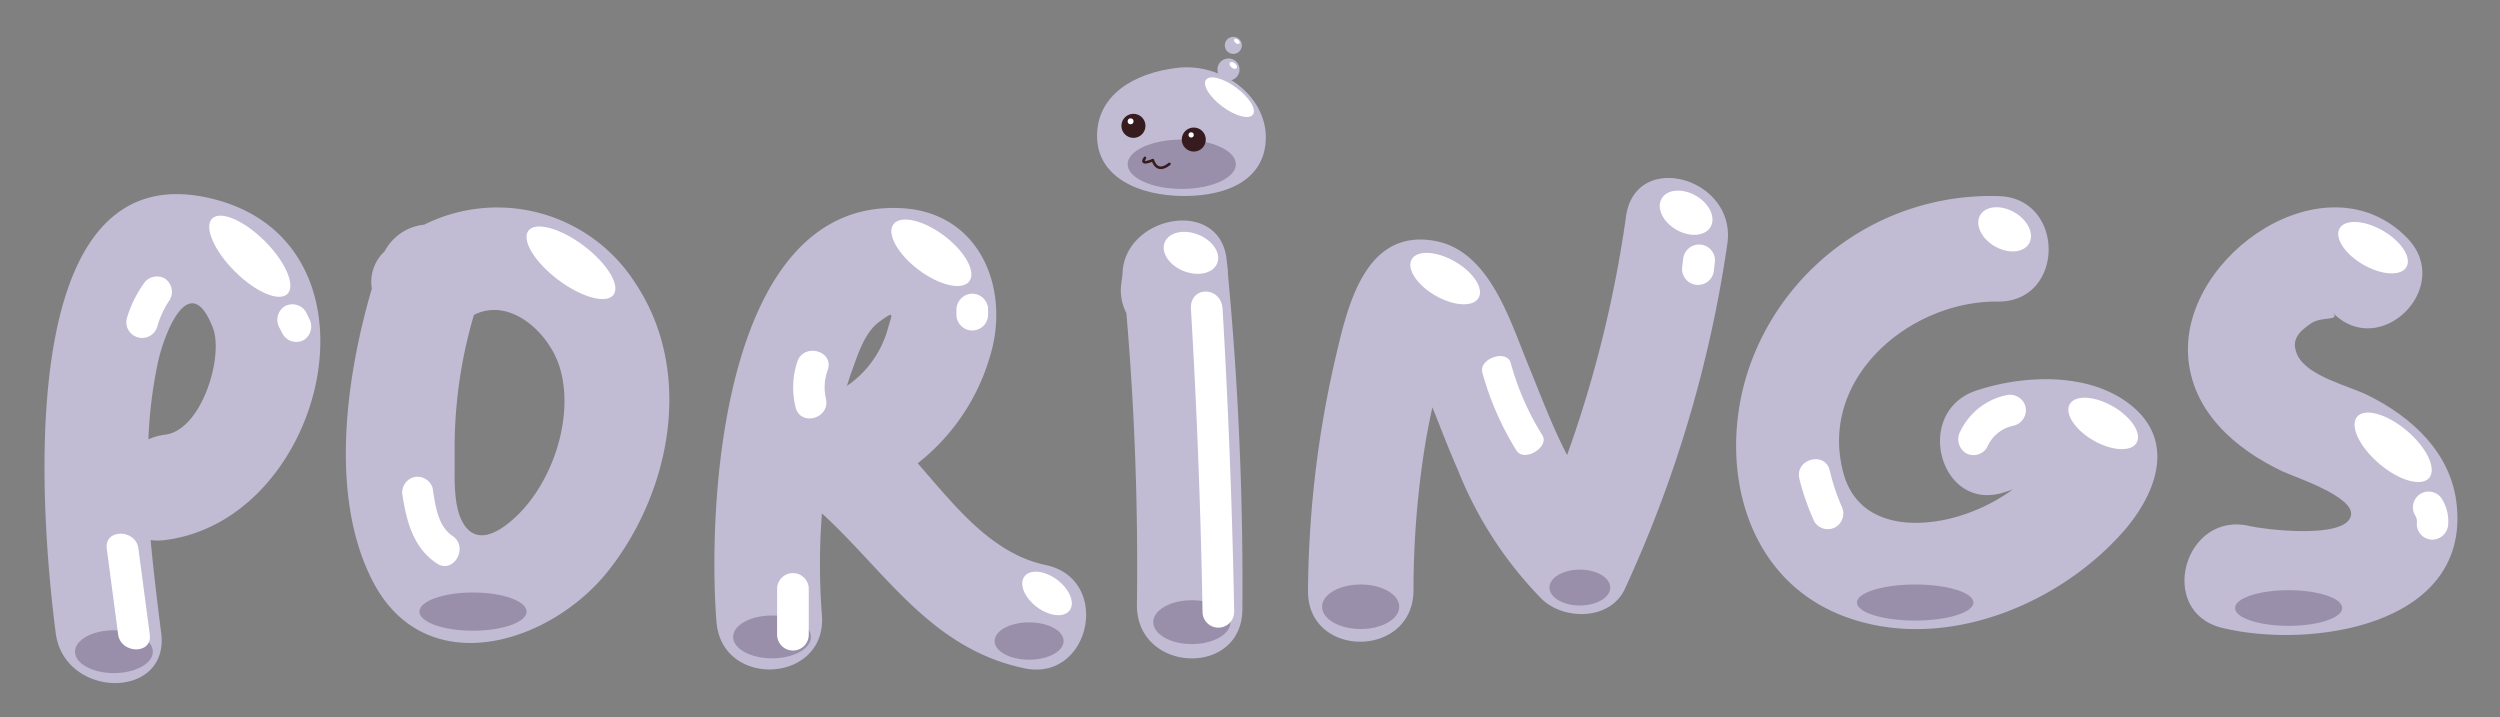 <svg xmlns="http://www.w3.org/2000/svg" viewBox="0 0 237 68"><rect x="0" y="0" width="237" height="68" fill="#808080" stroke="none"/><defs><style>.cls-1{fill:#c1bbd4;}.cls-2{fill:#998faa;}.cls-3{fill:#fff;}.cls-4{fill:#361b1f;}.cls-5{fill:none;stroke:#361b1f;stroke-linecap:round;stroke-linejoin:round;stroke-width:0.25px;}</style></defs><title>Artboard 2</title><g id="Layer_5" data-name="Layer 5"><path class="cls-1" d="M19.87,18.78C.64,14.35,4,50.13,5.28,60c.81,6.3,10.82,6.38,10,0-.36-2.82-.72-5.79-1-8.8a5,5,0,0,0,1.34,0C31,49.3,37.32,22.8,19.87,18.78ZM15.65,41.21a5.26,5.26,0,0,0-1.58.44A43,43,0,0,1,15,34.22c.64-2.8,3-8.73,5.17-3.17C21.24,33.72,19.15,40.77,15.65,41.21Z"/><path class="cls-1" d="M60.21,26.81a15.53,15.53,0,0,0-20-5.51,4.79,4.79,0,0,0-3.75,2.53,3.93,3.93,0,0,0-1.21,3.53c-2.52,8.61-4,19.82.07,27.71,5,9.72,16.95,6,22.46-1.1C63.66,46.41,65.78,35.13,60.21,26.81ZM48.89,49c-1.72,1.62-3.91,2.78-5.12.34-.86-1.72-.64-4.55-.67-6.42a44.58,44.58,0,0,1,1.83-13.07c3.48-1.75,7.22,1.77,8.18,5.13C54.43,39.63,52.36,45.76,48.89,49Z"/><path class="cls-1" d="M99.15,53.57C94,52.48,90.56,48,87,43.92a20,20,0,0,0,7.13-11.19c1.38-6.29-1.77-12.71-8.78-13-16.92-.78-18.3,28-17.43,39.21.5,6.41,10.48,5.83,10-.61a62.31,62.31,0,0,1,0-9.66C84,54.23,88.22,61.47,97.09,63.35,103.38,64.69,105.45,54.91,99.15,53.57ZM83.4,30.47c1.55-1.11,1.13-.69.7.93a9.71,9.71,0,0,1-3.81,5.18c.14-.43.27-.88.43-1.31C81.32,33.65,81.94,31.51,83.4,30.47Z"/><path class="cls-1" d="M116.41,26v0h0c0-.44-.07-.89-.12-1.33-.57-5.88-9.33-4.34-9.86.94,0,.45-.09.9-.14,1.35a4.57,4.57,0,0,0,.49,2.71c.79,9.22,1.12,18.47,1,27.72,0,6.42,9.94,6.84,10,.39A314.38,314.38,0,0,0,116.41,26Z"/><path class="cls-1" d="M202,38.4c-3.92-3.14-10.14-2.87-14.63-1.38-6.08,2-3.47,11.67,2.66,9.64l.77-.25-.14.1a17.17,17.17,0,0,1-6,2.7c-4.13.93-8.7.22-9.92-4.42-2.38-9,6.39-16.29,14.64-16.2,6.44.07,6.44-9.93,0-10A24.25,24.25,0,0,0,166.13,34c-3.49,9-1.25,20.57,8.54,24.37,9.31,3.61,20.51-.91,26.77-8.15C204.45,46.69,206.26,41.8,202,38.4Z"/><path class="cls-1" d="M154.15,20.5a113.89,113.89,0,0,1-5.59,22.64c-1.41-2.73-2.5-5.66-3.68-8.54-1.75-4.24-3.68-10.86-8.9-11.77-6.66-1.17-8.26,6.35-9.4,11.2A100.64,100.64,0,0,0,124,56c-.07,6.44,9.93,6.45,10,0a87.06,87.06,0,0,1,1.09-13.77c.2-1.21.44-2.41.7-3.62.8,2,1.56,4,2.4,5.9a36.94,36.94,0,0,0,8,12.31c2.11,2,6.47,2,7.85-1a118.64,118.64,0,0,0,9.71-32.69C164.68,16.86,155.05,14.14,154.15,20.5Z"/><path class="cls-1" d="M232.91,48c-.45-5-4.23-8.46-8.46-10.54-1.84-.91-5.75-1.8-6.67-3.83-.63-1.41.15-2.2,1.35-3,1-.66,2.79-.17,2-1,4.5,4.61,11.57-2.46,7.07-7.07-7.6-7.79-21.32,1.53-20.77,11.12.31,5.29,4.46,8.88,8.94,11,1.16.55,6.88,2.4,6.5,4.2-.48,2.29-8.32,1.29-9.56,1-6.25-1.53-8.91,8.11-2.66,9.64C218.88,61.54,234,59.43,232.91,48Z"/><ellipse class="cls-2" cx="10.8" cy="61.78" rx="3.69" ry="2.03"/><ellipse class="cls-2" cx="73.19" cy="60.38" rx="3.69" ry="2.03"/><ellipse class="cls-2" cx="97.56" cy="60.77" rx="3.27" ry="1.77"/><ellipse class="cls-2" cx="112.99" cy="58.98" rx="3.66" ry="2.08"/><ellipse class="cls-2" cx="128.99" cy="57.52" rx="3.66" ry="2.11"/><ellipse class="cls-2" cx="216.96" cy="57.64" rx="5.08" ry="1.69"/><ellipse class="cls-2" cx="149.77" cy="55.7" rx="2.88" ry="1.7"/><ellipse class="cls-2" cx="181.56" cy="57.12" rx="5.52" ry="1.71"/><ellipse class="cls-2" cx="44.84" cy="57.98" rx="5.08" ry="1.81"/><ellipse class="cls-3" cx="23.68" cy="24.29" rx="2.02" ry="5.05" transform="translate(-10.24 23.86) rotate(-45)"/><ellipse class="cls-3" cx="54.13" cy="24.91" rx="2.02" ry="5.05" transform="translate(1.66 53.16) rotate(-53.01)"/><ellipse class="cls-3" cx="88.3" cy="23.97" rx="2.02" ry="4.5" transform="translate(16.02 80.07) rotate(-53.01)"/><ellipse class="cls-3" cx="112.91" cy="23.97" rx="1.86" ry="2.68" transform="translate(49.1 120.16) rotate(-68.43)"/><ellipse class="cls-3" cx="99.26" cy="56.26" rx="1.61" ry="2.68" transform="translate(-5.4 101.69) rotate(-53.01)"/><ellipse class="cls-3" cx="159.85" cy="20.16" rx="1.86" ry="2.68" transform="translate(62.46 148.52) rotate(-60)"/><ellipse class="cls-3" cx="190.04" cy="21.74" rx="1.86" ry="2.68" transform="translate(76.19 175.45) rotate(-60)"/><ellipse class="cls-3" cx="199.38" cy="40.14" rx="1.86" ry="3.66" transform="translate(64.93 192.74) rotate(-60)"/><ellipse class="cls-3" cx="137" cy="26.41" rx="1.86" ry="3.66" transform="translate(45.63 131.85) rotate(-60)"/><ellipse class="cls-3" cx="226.86" cy="42.39" rx="2.04" ry="4.48" transform="translate(47.48 187.6) rotate(-49.57)"/><ellipse class="cls-3" cx="224.96" cy="23.48" rx="1.86" ry="3.66" transform="translate(92.15 206.56) rotate(-60)"/><g id="Layer_9" data-name="Layer 9"><path class="cls-3" d="M14.2,60.16,13.12,52c-.25-1.87-3.23-1.89-3,0l1.08,8.16C11.47,62,14.45,62.06,14.2,60.16Z"/><path class="cls-3" d="M29.32,30.23,29,29.57a1.5,1.5,0,0,0-2-.54,1.52,1.52,0,0,0-.53,2l.34.66a1.5,1.5,0,0,0,2,.54A1.52,1.52,0,0,0,29.32,30.23Z"/><path class="cls-3" d="M15.6,26.39a1.51,1.51,0,0,0-2,.53A11.21,11.21,0,0,0,12,30.26a1.5,1.5,0,0,0,2.88.8,8.74,8.74,0,0,1,1.21-2.63A1.51,1.51,0,0,0,15.6,26.39Z"/><path class="cls-3" d="M42.89,50.8c-1.41-.94-1.64-3-1.88-4.55a1.5,1.5,0,0,0-1.83-1,1.52,1.52,0,0,0-1,1.84c.38,2.46,1.06,4.88,3.24,6.33C43,54.45,44.48,51.87,42.89,50.8Z"/><path class="cls-3" d="M92.17,27.84a1.53,1.53,0,0,0-1.5,1.49v.5a1.5,1.5,0,1,0,3,0v-.5A1.51,1.51,0,0,0,92.17,27.84Z"/><path class="cls-3" d="M73.67,55.83v4.34a1.5,1.5,0,0,0,3,0V55.83A1.5,1.5,0,0,0,73.67,55.83Z"/><path class="cls-3" d="M75.59,34.28a7.75,7.75,0,0,0-.17,4.32c.44,1.87,3.31,1.08,2.88-.8a4.76,4.76,0,0,1,.17-2.72C79.09,33.25,76.21,32.47,75.59,34.28Z"/><path class="cls-3" d="M115.9,29.29c-.13-2.19-3.12-2.21-3,0Q113.75,43.6,114,58a1.5,1.5,0,1,0,3,0Q116.74,43.61,115.9,29.29Z"/><path class="cls-3" d="M140.53,35.33a28,28,0,0,0,3.23,7.38c.71,1.15,3.17-.32,2.45-1.46a25.86,25.86,0,0,1-3-6.86C142.82,33.08,140.16,34,140.53,35.33Z"/><path class="cls-3" d="M161.23,23.19a1.52,1.52,0,0,0-1.66,1.3l-.1.83a1.49,1.49,0,0,0,3,.36l.1-.83A1.5,1.5,0,0,0,161.23,23.19Z"/><path class="cls-3" d="M192,38.47a1.54,1.54,0,0,0-1.84-1,6.27,6.27,0,0,0-4.33,3.44,1.55,1.55,0,0,0,.54,2.05,1.5,1.5,0,0,0,2-.54,3.47,3.47,0,0,1,2.54-2.07A1.52,1.52,0,0,0,192,38.47Z"/><path class="cls-3" d="M174.56,47.94a19.79,19.79,0,0,1-1.1-3.34c-.45-1.87-3.33-1.08-2.88.79A23.51,23.51,0,0,0,172,49.45a1.5,1.5,0,0,0,2,.53A1.52,1.52,0,0,0,174.56,47.94Z"/><path class="cls-3" d="M231.56,47.41a1.49,1.49,0,1,0-2.57,1.5,1.15,1.15,0,0,1,.12.76,1.49,1.49,0,0,0,1.49,1.49,1.53,1.53,0,0,0,1.49-1.49A4,4,0,0,0,231.56,47.41Z"/></g><g id="Layer_10" data-name="Layer 10"><g id="Layer_11" data-name="Layer 11"><path class="cls-1" d="M120,13c0,3.86-3.37,5.58-7.74,5.58S104,16.75,104,12.89s3.46-5.95,7.52-6.45C115.88,5.9,120,9.12,120,13Z"/><ellipse class="cls-3" cx="116.55" cy="9.21" rx="1.11" ry="2.77" transform="translate(39.62 97.25) rotate(-53.37)"/></g><ellipse class="cls-2" cx="112.03" cy="15.57" rx="5.13" ry="2.34"/><circle class="cls-1" cx="116.92" cy="4.3" r="0.81"/><circle class="cls-1" cx="116.46" cy="6.59" r="1.05"/><g id="Layer_12" data-name="Layer 12"><circle class="cls-4" cx="107.45" cy="11.93" r="1.14"/><circle class="cls-4" cx="113.17" cy="13.23" r="1.14"/><circle class="cls-3" cx="107.18" cy="11.5" r="0.28"/><circle class="cls-3" cx="112.92" cy="12.79" r="0.25"/><path class="cls-5" d="M110.86,15.54c-1.23,1-1.57-.36-1.57-.36s-1.31.58-.75-.21"/></g><ellipse class="cls-3" cx="116.92" cy="6.21" rx="0.25" ry="0.41" transform="translate(36.6 91.4) rotate(-49.73)"/><ellipse class="cls-3" cx="117.26" cy="3.93" rx="0.19" ry="0.31" transform="translate(38.46 90.85) rotate(-49.73)"/></g></g></svg>